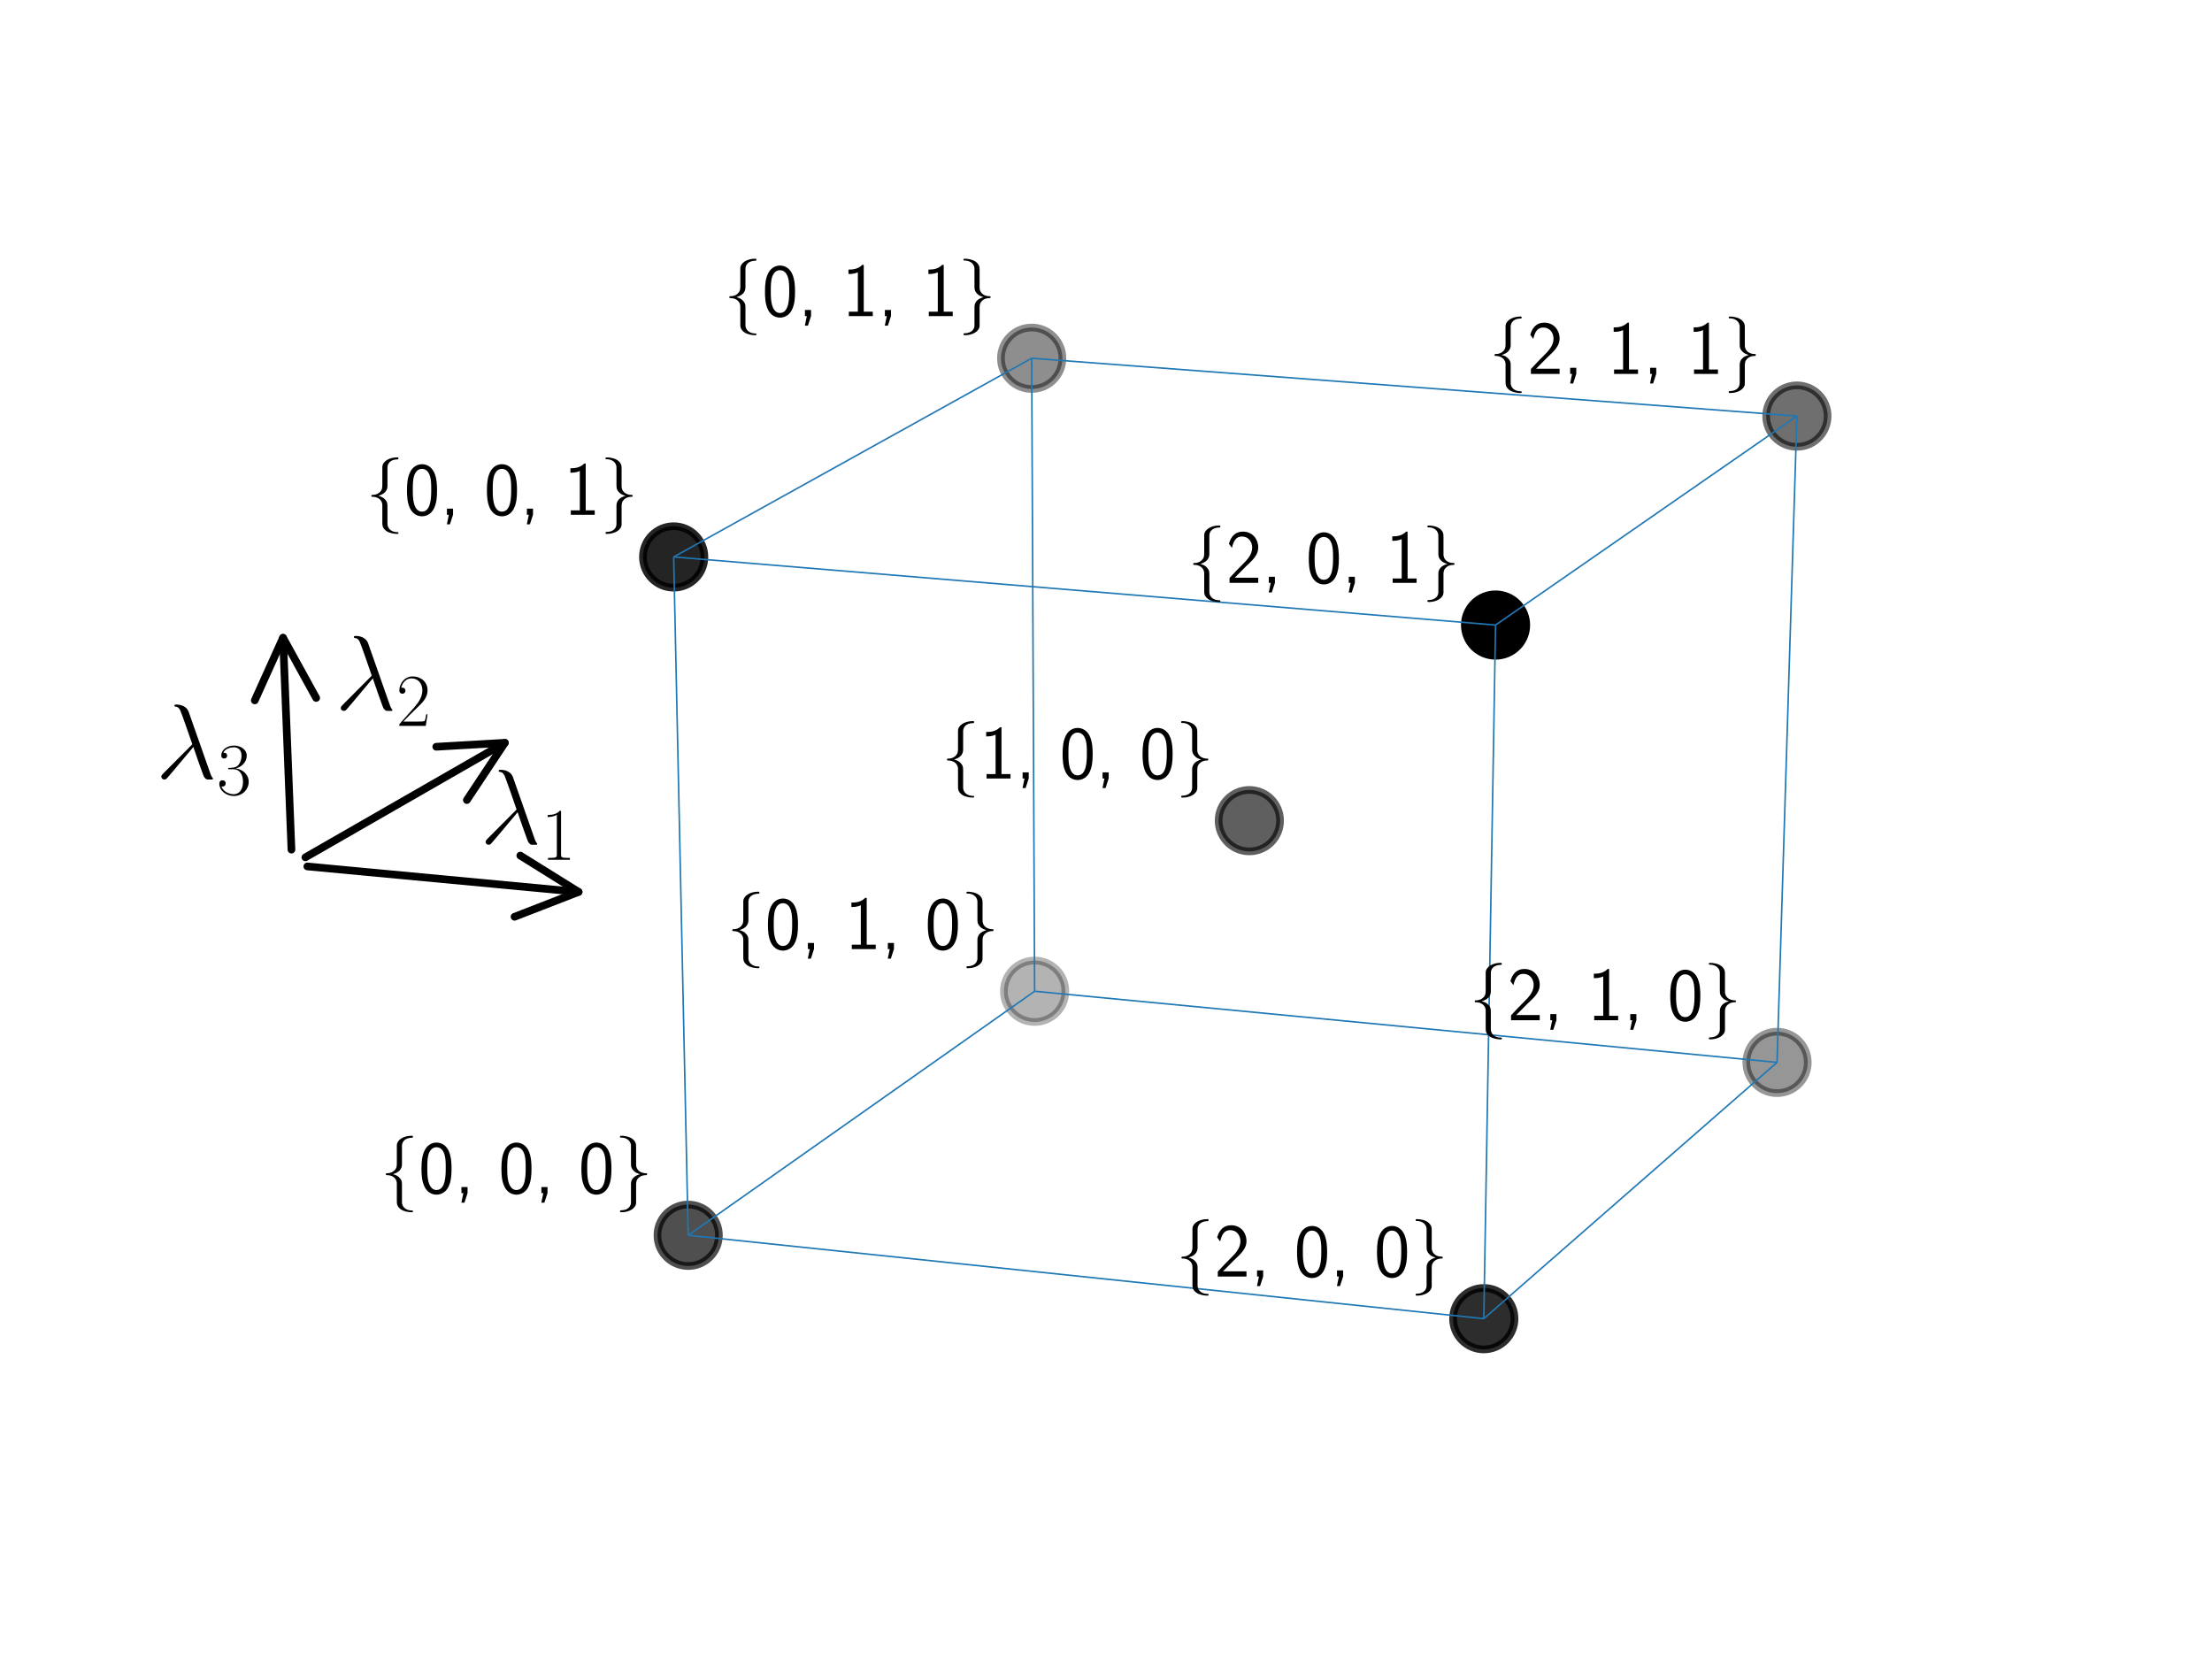 <?xml version="1.0" encoding="utf-8" standalone="no"?>
<!DOCTYPE svg PUBLIC "-//W3C//DTD SVG 1.1//EN"
  "http://www.w3.org/Graphics/SVG/1.1/DTD/svg11.dtd">
<!-- Created with matplotlib (http://matplotlib.org/) -->
<svg height="216pt" version="1.1" viewBox="0 0 288 216" width="288pt" xmlns="http://www.w3.org/2000/svg" xmlns:xlink="http://www.w3.org/1999/xlink">
 <defs>
  <style type="text/css">
*{stroke-linecap:butt;stroke-linejoin:round;}
  </style>
 </defs>
 <g id="figure_1">
  <g id="patch_1">
   <path d="M 0 216 
L 288 216 
L 288 0 
L 0 0 
z
" style="fill:#ffffff;"/>
  </g>
  <g id="patch_2">
   <path d="M 15 201 
L 273 201 
L 273 15 
L 15 15 
z
" style="fill:#ffffff;"/>
  </g>
  <g id="axes_1">
   <g id="Path3DCollection_1">
    <defs>
     <path d="M 0 4 
C 1.061 4 2.078 3.579 2.828 2.828 
C 3.579 2.078 4 1.061 4 0 
C 4 -1.061 3.579 -2.078 2.828 -2.828 
C 2.078 -3.579 1.061 -4 0 -4 
C -1.061 -4 -2.078 -3.579 -2.828 -2.828 
C -3.579 -2.078 -4 -1.061 -4 0 
C -4 1.061 -3.579 2.078 -2.828 2.828 
C -2.078 3.579 -1.061 4 0 4 
z
" id="C0_0_a368618839"/>
    </defs>
    <g clip-path="url(#p45d7a85f9e)">
     <use style="fill-opacity:0.689;stroke:#000000;stroke-opacity:0.689;" x="89.601" xlink:href="#C0_0_a368618839" y="160.834"/>
    </g>
    <g clip-path="url(#p45d7a85f9e)">
     <use style="fill-opacity:0.858;stroke:#000000;stroke-opacity:0.858;" x="87.712" xlink:href="#C0_0_a368618839" y="72.513"/>
    </g>
    <g clip-path="url(#p45d7a85f9e)">
     <use style="fill-opacity:0.3;stroke:#000000;stroke-opacity:0.3;" x="134.707" xlink:href="#C0_0_a368618839" y="129.06"/>
    </g>
    <g clip-path="url(#p45d7a85f9e)">
     <use style="fill-opacity:0.444;stroke:#000000;stroke-opacity:0.444;" x="134.323" xlink:href="#C0_0_a368618839" y="46.644"/>
    </g>
    <g clip-path="url(#p45d7a85f9e)">
     <use style="fill-opacity:0.626;stroke:#000000;stroke-opacity:0.626;" x="162.664" xlink:href="#C0_0_a368618839" y="106.849"/>
    </g>
    <g clip-path="url(#p45d7a85f9e)">
     <use style="fill-opacity:0.823;stroke:#000000;stroke-opacity:0.823;" x="193.188" xlink:href="#C0_0_a368618839" y="171.691"/>
    </g>
    <g clip-path="url(#p45d7a85f9e)">
     <use style="stroke:#000000;" x="194.719" xlink:href="#C0_0_a368618839" y="81.381"/>
    </g>
    <g clip-path="url(#p45d7a85f9e)">
     <use style="fill-opacity:0.414;stroke:#000000;stroke-opacity:0.414;" x="231.369" xlink:href="#C0_0_a368618839" y="138.323"/>
    </g>
    <g clip-path="url(#p45d7a85f9e)">
     <use style="fill-opacity:0.564;stroke:#000000;stroke-opacity:0.564;" x="233.955" xlink:href="#C0_0_a368618839" y="54.172"/>
    </g>
   </g>
   <g id="Line3DCollection_1">
    <path clip-path="url(#p45d7a85f9e)" d="M 89.601 160.834 
L 87.712 72.513 
" style="fill:none;stroke:#1f77b4;stroke-width:0.2;"/>
    <path clip-path="url(#p45d7a85f9e)" d="M 87.712 72.513 
L 134.323 46.644 
" style="fill:none;stroke:#1f77b4;stroke-width:0.2;"/>
    <path clip-path="url(#p45d7a85f9e)" d="M 134.323 46.644 
L 134.707 129.06 
" style="fill:none;stroke:#1f77b4;stroke-width:0.2;"/>
    <path clip-path="url(#p45d7a85f9e)" d="M 134.707 129.06 
L 89.601 160.834 
" style="fill:none;stroke:#1f77b4;stroke-width:0.2;"/>
    <path clip-path="url(#p45d7a85f9e)" d="M 193.188 171.691 
L 194.719 81.381 
" style="fill:none;stroke:#1f77b4;stroke-width:0.2;"/>
    <path clip-path="url(#p45d7a85f9e)" d="M 194.719 81.381 
L 233.955 54.172 
" style="fill:none;stroke:#1f77b4;stroke-width:0.2;"/>
    <path clip-path="url(#p45d7a85f9e)" d="M 233.955 54.172 
L 231.369 138.323 
" style="fill:none;stroke:#1f77b4;stroke-width:0.2;"/>
    <path clip-path="url(#p45d7a85f9e)" d="M 231.369 138.323 
L 193.188 171.691 
" style="fill:none;stroke:#1f77b4;stroke-width:0.2;"/>
    <path clip-path="url(#p45d7a85f9e)" d="M 89.601 160.834 
L 193.188 171.691 
" style="fill:none;stroke:#1f77b4;stroke-width:0.2;"/>
    <path clip-path="url(#p45d7a85f9e)" d="M 87.712 72.513 
L 194.719 81.381 
" style="fill:none;stroke:#1f77b4;stroke-width:0.2;"/>
    <path clip-path="url(#p45d7a85f9e)" d="M 134.707 129.06 
L 231.369 138.323 
" style="fill:none;stroke:#1f77b4;stroke-width:0.2;"/>
    <path clip-path="url(#p45d7a85f9e)" d="M 134.323 46.644 
L 233.955 54.172 
" style="fill:none;stroke:#1f77b4;stroke-width:0.2;"/>
   </g>
   <g id="patch_3">
    <path clip-path="url(#p45d7a85f9e)" d="M 40.015 112.808 
Q 58.23 114.52 75.333 116.128 
" style="fill:none;stroke:#000000;stroke-linecap:round;"/>
    <path clip-path="url(#p45d7a85f9e)" d="M 67.742 111.397 
L 75.333 116.128 
L 66.993 119.362 
" style="fill:none;stroke:#000000;stroke-linecap:round;"/>
   </g>
   <g id="patch_4">
    <path clip-path="url(#p45d7a85f9e)" d="M 39.76 111.625 
Q 53.23 103.89 65.731 96.711 
" style="fill:none;stroke:#000000;stroke-linecap:round;"/>
    <path clip-path="url(#p45d7a85f9e)" d="M 56.801 97.226 
L 65.731 96.711 
L 60.785 104.163 
" style="fill:none;stroke:#000000;stroke-linecap:round;"/>
   </g>
   <g id="patch_5">
    <path clip-path="url(#p45d7a85f9e)" d="M 37.947 110.621 
Q 37.377 96.271 36.851 83.037 
" style="fill:none;stroke:#000000;stroke-linecap:round;"/>
    <path clip-path="url(#p45d7a85f9e)" d="M 33.172 91.19 
L 36.851 83.037 
L 41.166 90.872 
" style="fill:none;stroke:#000000;stroke-linecap:round;"/>
   </g>
   <g id="text_1">
    <!-- \{0, 0, 0\} -->
    <defs>
     <path d="M 28.297 61.906 
C 28.297 65.953 30.906 72.406 41.797 72.406 
C 42.297 72.531 42.703 73 42.703 73.719 
C 42.703 75 41.906 75 40.797 75 
C 30.797 75 21.703 69.859 21.594 62.391 
L 21.594 39.406 
C 21.594 35.469 21.594 32.234 17.594 28.922 
C 14.094 26 10.297 26 8.094 26 
C 7.594 25.891 7.203 25.406 7.203 24.688 
C 7.203 23.5 7.797 23.5 8.797 23.5 
C 15.406 23.5 20.203 19.906 21.297 15 
C 21.594 13.906 21.594 13.703 21.594 10.094 
L 21.594 -9.703 
C 21.594 -13.906 21.594 -17.094 26.406 -20.906 
C 30.297 -23.906 36.906 -25 40.797 -25 
C 41.906 -25 42.703 -25 42.703 -23.906 
C 42.703 -22.703 42.094 -22.703 41.094 -22.703 
C 34.797 -22.703 29.906 -19.5 28.594 -14.375 
C 28.297 -13.484 28.297 -13.281 28.297 -9.672 
L 28.297 11.359 
C 28.297 15.984 27.5 17.688 24.297 20.891 
C 22.203 23 19.297 24 16.5 24.797 
C 24.703 27.125 28.297 31.781 28.297 37.641 
z
" id="CMSY10-102"/>
     <path d="M 43.094 31.938 
C 43.094 37.578 43 48.078 38.906 56.188 
C 34.797 64 28.203 66.078 23.5 66.078 
C 16.703 66.078 10.906 62.109 7.906 55.781 
C 4.703 49.156 3.797 42.328 3.797 31.938 
C 3.797 24.828 4.094 16.109 7.703 8.484 
C 11.797 0.078 18.703 -2 23.406 -2 
C 29.594 -2 35.594 1.266 39 8.094 
C 42.5 15.219 43.094 23.031 43.094 31.938 
z
M 23.406 4.078 
C 15.797 4.078 13.5 12.672 12.797 15.547 
C 11.594 20.469 11.406 25.219 11.406 33.031 
C 11.406 39.156 11.406 46.062 13.297 51.516 
C 15.594 57.828 19.594 60 23.406 60 
C 30.797 60 33.203 52.688 34 50.125 
C 35.5 44.891 35.5 38.766 35.5 33.031 
C 35.5 23.844 35.5 4.078 23.406 4.078 
z
" id="CMSS17-48"/>
     <path d="M 17 0.094 
L 17 7.969 
L 9 7.969 
L 9 0 
L 11.5 0 
L 8.906 -12.5 
L 12.906 -12.5 
z
" id="CMSS17-44"/>
     <path d="M 21.594 -12.062 
C 21.594 -16.078 19 -22.5 8.094 -22.5 
C 7.594 -22.625 7.203 -23.062 7.203 -23.766 
C 7.203 -25 8.297 -25 9.203 -25 
C 18.906 -25 28.203 -20.109 28.297 -12.531 
L 28.297 10.234 
C 28.297 14.125 28.297 17.328 32.297 20.609 
C 35.797 23.5 39.594 23.5 41.797 23.5 
C 42.297 23.609 42.703 24.094 42.703 24.812 
C 42.703 26 42.094 26 41.094 26 
C 34.5 26 29.703 29.625 28.594 34.594 
C 28.297 35.688 28.297 35.891 28.297 39.547 
L 28.297 59.547 
C 28.297 63.797 28.297 67.016 23.5 70.859 
C 19.5 73.984 12.594 75 9.203 75 
C 8.297 75 7.203 75 7.203 73.75 
C 7.203 72.594 7.797 72.594 8.797 72.594 
C 15.094 72.594 20 69.359 21.297 64.219 
C 21.594 63.312 21.594 63.109 21.594 59.484 
L 21.594 38.312 
C 21.594 33.672 22.406 31.953 25.594 28.734 
C 27.703 26.609 30.594 25.594 33.406 24.797 
C 25.203 22.484 21.594 17.859 21.594 12.047 
z
" id="CMSY10-103"/>
    </defs>
    <g transform="translate(49.517 155.343)scale(0.1 -0.1)">
     <use transform="scale(0.996)" xlink:href="#CMSY10-102"/>
     <use transform="translate(49.813 0)scale(0.996)" xlink:href="#CMSS17-48"/>
     <use transform="translate(96.657 0)scale(0.996)" xlink:href="#CMSS17-44"/>
     <use transform="translate(153.91 0)scale(0.996)" xlink:href="#CMSS17-48"/>
     <use transform="translate(200.754 0)scale(0.996)" xlink:href="#CMSS17-44"/>
     <use transform="translate(258.007 0)scale(0.996)" xlink:href="#CMSS17-48"/>
     <use transform="translate(304.851 0)scale(0.996)" xlink:href="#CMSY10-103"/>
    </g>
   </g>
   <g id="text_2">
    <!-- \{0, 0, 1\} -->
    <defs>
     <path d="M 28.406 67 
L 26.5 67 
C 21.094 61.562 14.797 60.781 8.406 60.781 
L 8.406 55 
C 11.297 55 16 55 20.703 57.297 
L 20.703 5.766 
L 8.906 5.766 
L 8.906 0 
L 40.203 0 
L 40.203 5.766 
L 28.406 5.766 
z
" id="CMSS17-49"/>
    </defs>
    <g transform="translate(47.629 67.022)scale(0.1 -0.1)">
     <use transform="scale(0.996)" xlink:href="#CMSY10-102"/>
     <use transform="translate(49.813 0)scale(0.996)" xlink:href="#CMSS17-48"/>
     <use transform="translate(96.657 0)scale(0.996)" xlink:href="#CMSS17-44"/>
     <use transform="translate(153.91 0)scale(0.996)" xlink:href="#CMSS17-48"/>
     <use transform="translate(200.754 0)scale(0.996)" xlink:href="#CMSS17-44"/>
     <use transform="translate(258.007 0)scale(0.996)" xlink:href="#CMSS17-49"/>
     <use transform="translate(304.851 0)scale(0.996)" xlink:href="#CMSY10-103"/>
    </g>
   </g>
   <g id="text_3">
    <!-- \{0, 1, 0\} -->
    <g transform="translate(94.624 123.569)scale(0.1 -0.1)">
     <use transform="scale(0.996)" xlink:href="#CMSY10-102"/>
     <use transform="translate(49.813 0)scale(0.996)" xlink:href="#CMSS17-48"/>
     <use transform="translate(96.657 0)scale(0.996)" xlink:href="#CMSS17-44"/>
     <use transform="translate(153.91 0)scale(0.996)" xlink:href="#CMSS17-49"/>
     <use transform="translate(200.754 0)scale(0.996)" xlink:href="#CMSS17-44"/>
     <use transform="translate(258.007 0)scale(0.996)" xlink:href="#CMSS17-48"/>
     <use transform="translate(304.851 0)scale(0.996)" xlink:href="#CMSY10-103"/>
    </g>
   </g>
   <g id="text_4">
    <!-- \{0, 1, 1\} -->
    <g transform="translate(94.239 41.154)scale(0.1 -0.1)">
     <use transform="scale(0.996)" xlink:href="#CMSY10-102"/>
     <use transform="translate(49.813 0)scale(0.996)" xlink:href="#CMSS17-48"/>
     <use transform="translate(96.657 0)scale(0.996)" xlink:href="#CMSS17-44"/>
     <use transform="translate(153.91 0)scale(0.996)" xlink:href="#CMSS17-49"/>
     <use transform="translate(200.754 0)scale(0.996)" xlink:href="#CMSS17-44"/>
     <use transform="translate(258.007 0)scale(0.996)" xlink:href="#CMSS17-49"/>
     <use transform="translate(304.851 0)scale(0.996)" xlink:href="#CMSY10-103"/>
    </g>
   </g>
   <g id="text_5">
    <!-- \{1, 0, 0\} -->
    <g transform="translate(122.581 101.358)scale(0.1 -0.1)">
     <use transform="scale(0.996)" xlink:href="#CMSY10-102"/>
     <use transform="translate(49.813 0)scale(0.996)" xlink:href="#CMSS17-49"/>
     <use transform="translate(96.657 0)scale(0.996)" xlink:href="#CMSS17-44"/>
     <use transform="translate(153.91 0)scale(0.996)" xlink:href="#CMSS17-48"/>
     <use transform="translate(200.754 0)scale(0.996)" xlink:href="#CMSS17-44"/>
     <use transform="translate(258.007 0)scale(0.996)" xlink:href="#CMSS17-48"/>
     <use transform="translate(304.851 0)scale(0.996)" xlink:href="#CMSY10-103"/>
    </g>
   </g>
   <g id="text_6">
    <!-- \{2, 0, 0\} -->
    <defs>
     <path d="M 25.797 21.203 
C 28.594 24.078 32.797 27.562 35.703 31.047 
C 38.5 34.438 42.203 39.234 42.203 46.203 
C 42.203 57.141 34.797 67 22.203 67 
C 12.297 67 6.594 60.828 3.906 51.156 
L 7.797 45.766 
C 10 54.844 13.094 60.625 20.906 60.625 
C 29.5 60.625 34.297 53.641 34.297 45.969 
C 34.297 36.797 27.297 29.703 22 24.422 
C 16.094 18.547 10.297 12.562 4.703 6.375 
L 4.703 0 
L 42.203 0 
L 42.203 6.766 
L 25.203 6.766 
C 24 6.766 22.797 6.766 21.594 6.766 
L 11.594 6.766 
L 11.594 6.859 
z
" id="CMSS17-50"/>
    </defs>
    <g transform="translate(153.105 166.2)scale(0.1 -0.1)">
     <use transform="scale(0.996)" xlink:href="#CMSY10-102"/>
     <use transform="translate(49.813 0)scale(0.996)" xlink:href="#CMSS17-50"/>
     <use transform="translate(96.657 0)scale(0.996)" xlink:href="#CMSS17-44"/>
     <use transform="translate(153.91 0)scale(0.996)" xlink:href="#CMSS17-48"/>
     <use transform="translate(200.754 0)scale(0.996)" xlink:href="#CMSS17-44"/>
     <use transform="translate(258.007 0)scale(0.996)" xlink:href="#CMSS17-48"/>
     <use transform="translate(304.851 0)scale(0.996)" xlink:href="#CMSY10-103"/>
    </g>
   </g>
   <g id="text_7">
    <!-- \{2, 0, 1\} -->
    <g transform="translate(154.636 75.89)scale(0.1 -0.1)">
     <use transform="scale(0.996)" xlink:href="#CMSY10-102"/>
     <use transform="translate(49.813 0)scale(0.996)" xlink:href="#CMSS17-50"/>
     <use transform="translate(96.657 0)scale(0.996)" xlink:href="#CMSS17-44"/>
     <use transform="translate(153.91 0)scale(0.996)" xlink:href="#CMSS17-48"/>
     <use transform="translate(200.754 0)scale(0.996)" xlink:href="#CMSS17-44"/>
     <use transform="translate(258.007 0)scale(0.996)" xlink:href="#CMSS17-49"/>
     <use transform="translate(304.851 0)scale(0.996)" xlink:href="#CMSY10-103"/>
    </g>
   </g>
   <g id="text_8">
    <!-- \{2, 1, 0\} -->
    <g transform="translate(191.286 132.832)scale(0.1 -0.1)">
     <use transform="scale(0.996)" xlink:href="#CMSY10-102"/>
     <use transform="translate(49.813 0)scale(0.996)" xlink:href="#CMSS17-50"/>
     <use transform="translate(96.657 0)scale(0.996)" xlink:href="#CMSS17-44"/>
     <use transform="translate(153.91 0)scale(0.996)" xlink:href="#CMSS17-49"/>
     <use transform="translate(200.754 0)scale(0.996)" xlink:href="#CMSS17-44"/>
     <use transform="translate(258.007 0)scale(0.996)" xlink:href="#CMSS17-48"/>
     <use transform="translate(304.851 0)scale(0.996)" xlink:href="#CMSY10-103"/>
    </g>
   </g>
   <g id="text_9">
    <!-- \{2, 1, 1\} -->
    <g transform="translate(193.872 48.682)scale(0.1 -0.1)">
     <use transform="scale(0.996)" xlink:href="#CMSY10-102"/>
     <use transform="translate(49.813 0)scale(0.996)" xlink:href="#CMSS17-50"/>
     <use transform="translate(96.657 0)scale(0.996)" xlink:href="#CMSS17-44"/>
     <use transform="translate(153.91 0)scale(0.996)" xlink:href="#CMSS17-49"/>
     <use transform="translate(200.754 0)scale(0.996)" xlink:href="#CMSS17-44"/>
     <use transform="translate(258.007 0)scale(0.996)" xlink:href="#CMSS17-49"/>
     <use transform="translate(304.851 0)scale(0.996)" xlink:href="#CMSY10-103"/>
    </g>
   </g>
   <g id="text_10">
    <!-- $\lambda_1$ -->
    <defs>
     <path d="M 30.906 61.953 
C 28.406 69 20.5 69 19.203 69 
C 18.594 69 17.5 69 17.5 68 
C 17.5 67.219 18.094 67.109 18.594 67.016 
C 20.094 66.812 21.297 66.609 22.906 63.75 
C 23.906 61.859 34.203 32.172 34.203 31.969 
C 34.203 31.875 34.094 31.766 33.297 30.969 
L 7.297 4.859 
C 6.094 3.656 5.297 2.859 5.297 1.594 
C 5.297 0.188 6.5 -1 8.094 -1 
C 8.5 -1 9.594 -0.797 10.203 -0.203 
C 11.797 1.281 26.094 18.656 35.203 29.391 
C 37.797 21.609 41 12.453 44.094 4.078 
C 44.594 2.594 45.094 1.188 46.5 -0.094 
C 47.5 -1 47.703 -1 50.5 -1 
L 52.406 -1 
C 52.797 -1 53.5 -1 53.5 -0.203 
C 53.5 0.203 53.406 0.297 53 0.703 
C 52.094 1.797 51.406 3.578 51 4.781 
z
" id="CMMI12-21"/>
     <path d="M 26.594 63.406 
C 26.594 65.5 26.5 65.5 25.094 65.5 
C 21.203 61.188 15.297 59.797 9.703 59.797 
C 9.406 59.797 8.906 59.797 8.797 59.5 
C 8.703 59.297 8.703 59.094 8.703 57 
C 11.797 57 17 57.594 21 59.984 
L 21 7.203 
C 21 3.688 20.797 2.5 12.203 2.5 
L 9.203 2.5 
L 9.203 0 
C 14 0 19 0 23.797 0 
C 28.594 0 33.594 0 38.406 0 
L 38.406 2.5 
L 35.406 2.5 
C 26.797 2.5 26.594 3.594 26.594 7.156 
z
" id="CMR17-49"/>
    </defs>
    <g transform="translate(62.486 111.941)scale(0.14 -0.14)">
     <use transform="translate(0 14.944)scale(0.996)" xlink:href="#CMMI12-21"/>
     <use transform="translate(56.904 0)scale(0.697)" xlink:href="#CMR17-49"/>
    </g>
   </g>
   <g id="text_11">
    <!-- $\lambda_2$ -->
    <defs>
     <path d="M 41.703 15.453 
L 39.906 15.453 
C 38.906 8.375 38.094 7.172 37.703 6.562 
C 37.203 5.766 30 5.766 28.594 5.766 
L 9.406 5.766 
C 13 9.672 20 16.75 28.5 24.953 
C 34.594 30.734 41.703 37.531 41.703 47.422 
C 41.703 59.219 32.297 66 21.797 66 
C 10.797 66 4.094 56.312 4.094 47.344 
C 4.094 43.438 7 42.938 8.203 42.938 
C 9.203 42.938 12.203 43.547 12.203 47.031 
C 12.203 50.109 9.594 51 8.203 51 
C 7.594 51 7 50.906 6.594 50.703 
C 8.5 59.219 14.297 63.406 20.406 63.406 
C 29.094 63.406 34.797 56.516 34.797 47.422 
C 34.797 38.734 29.703 31.25 24 24.75 
L 4.094 2.281 
L 4.094 0 
L 39.297 0 
z
" id="CMR17-50"/>
    </defs>
    <g transform="translate(43.63 94.511)scale(0.14 -0.14)">
     <use transform="translate(0 14.944)scale(0.996)" xlink:href="#CMMI12-21"/>
     <use transform="translate(56.904 0)scale(0.697)" xlink:href="#CMR17-50"/>
    </g>
   </g>
   <g id="text_12">
    <!-- $\lambda_3$ -->
    <defs>
     <path d="M 22.094 33.703 
C 31 33.703 34.906 25.969 34.906 17.031 
C 34.906 5 28.5 0.391 22.703 0.391 
C 17.406 0.391 8.797 3.031 6.094 10.828 
C 6.594 10.625 7.094 10.625 7.594 10.625 
C 10 10.625 11.797 12.219 11.797 14.812 
C 11.797 17.703 9.594 19 7.594 19 
C 5.906 19 3.297 18.203 3.297 14.469 
C 3.297 5.234 12.297 -2 22.906 -2 
C 34 -2 42.5 6.719 42.5 16.953 
C 42.5 26.672 34.5 33.703 25 34.797 
C 32.594 36.375 39.906 43.062 39.906 52.016 
C 39.906 59.688 32 65.297 23 65.297 
C 13.906 65.297 5.906 59.828 5.906 52.016 
C 5.906 48.594 8.5 48 9.797 48 
C 11.906 48 13.703 49.297 13.703 51.891 
C 13.703 54.469 11.906 55.766 9.797 55.766 
C 9.406 55.766 8.906 55.766 8.5 55.578 
C 11.406 61.859 19.297 63 22.797 63 
C 26.297 63 32.906 61.328 32.906 51.875 
C 32.906 49.109 32.5 44.188 29.094 39.844 
C 26.094 36 22.703 36 19.406 35.688 
C 18.906 35.688 16.594 35.453 16.203 35.453 
C 15.5 35.359 15.094 35.266 15.094 34.5 
C 15.094 33.797 15.203 33.703 17.203 33.703 
z
" id="CMR17-51"/>
    </defs>
    <g transform="translate(20.267 103.444)scale(0.14 -0.14)">
     <use transform="translate(0 14.944)scale(0.996)" xlink:href="#CMMI12-21"/>
     <use transform="translate(56.904 0)scale(0.697)" xlink:href="#CMR17-51"/>
    </g>
   </g>
  </g>
 </g>
 <defs>
  <clipPath id="p45d7a85f9e">
   <rect height="186" width="258" x="15" y="15"/>
  </clipPath>
 </defs>
</svg>
